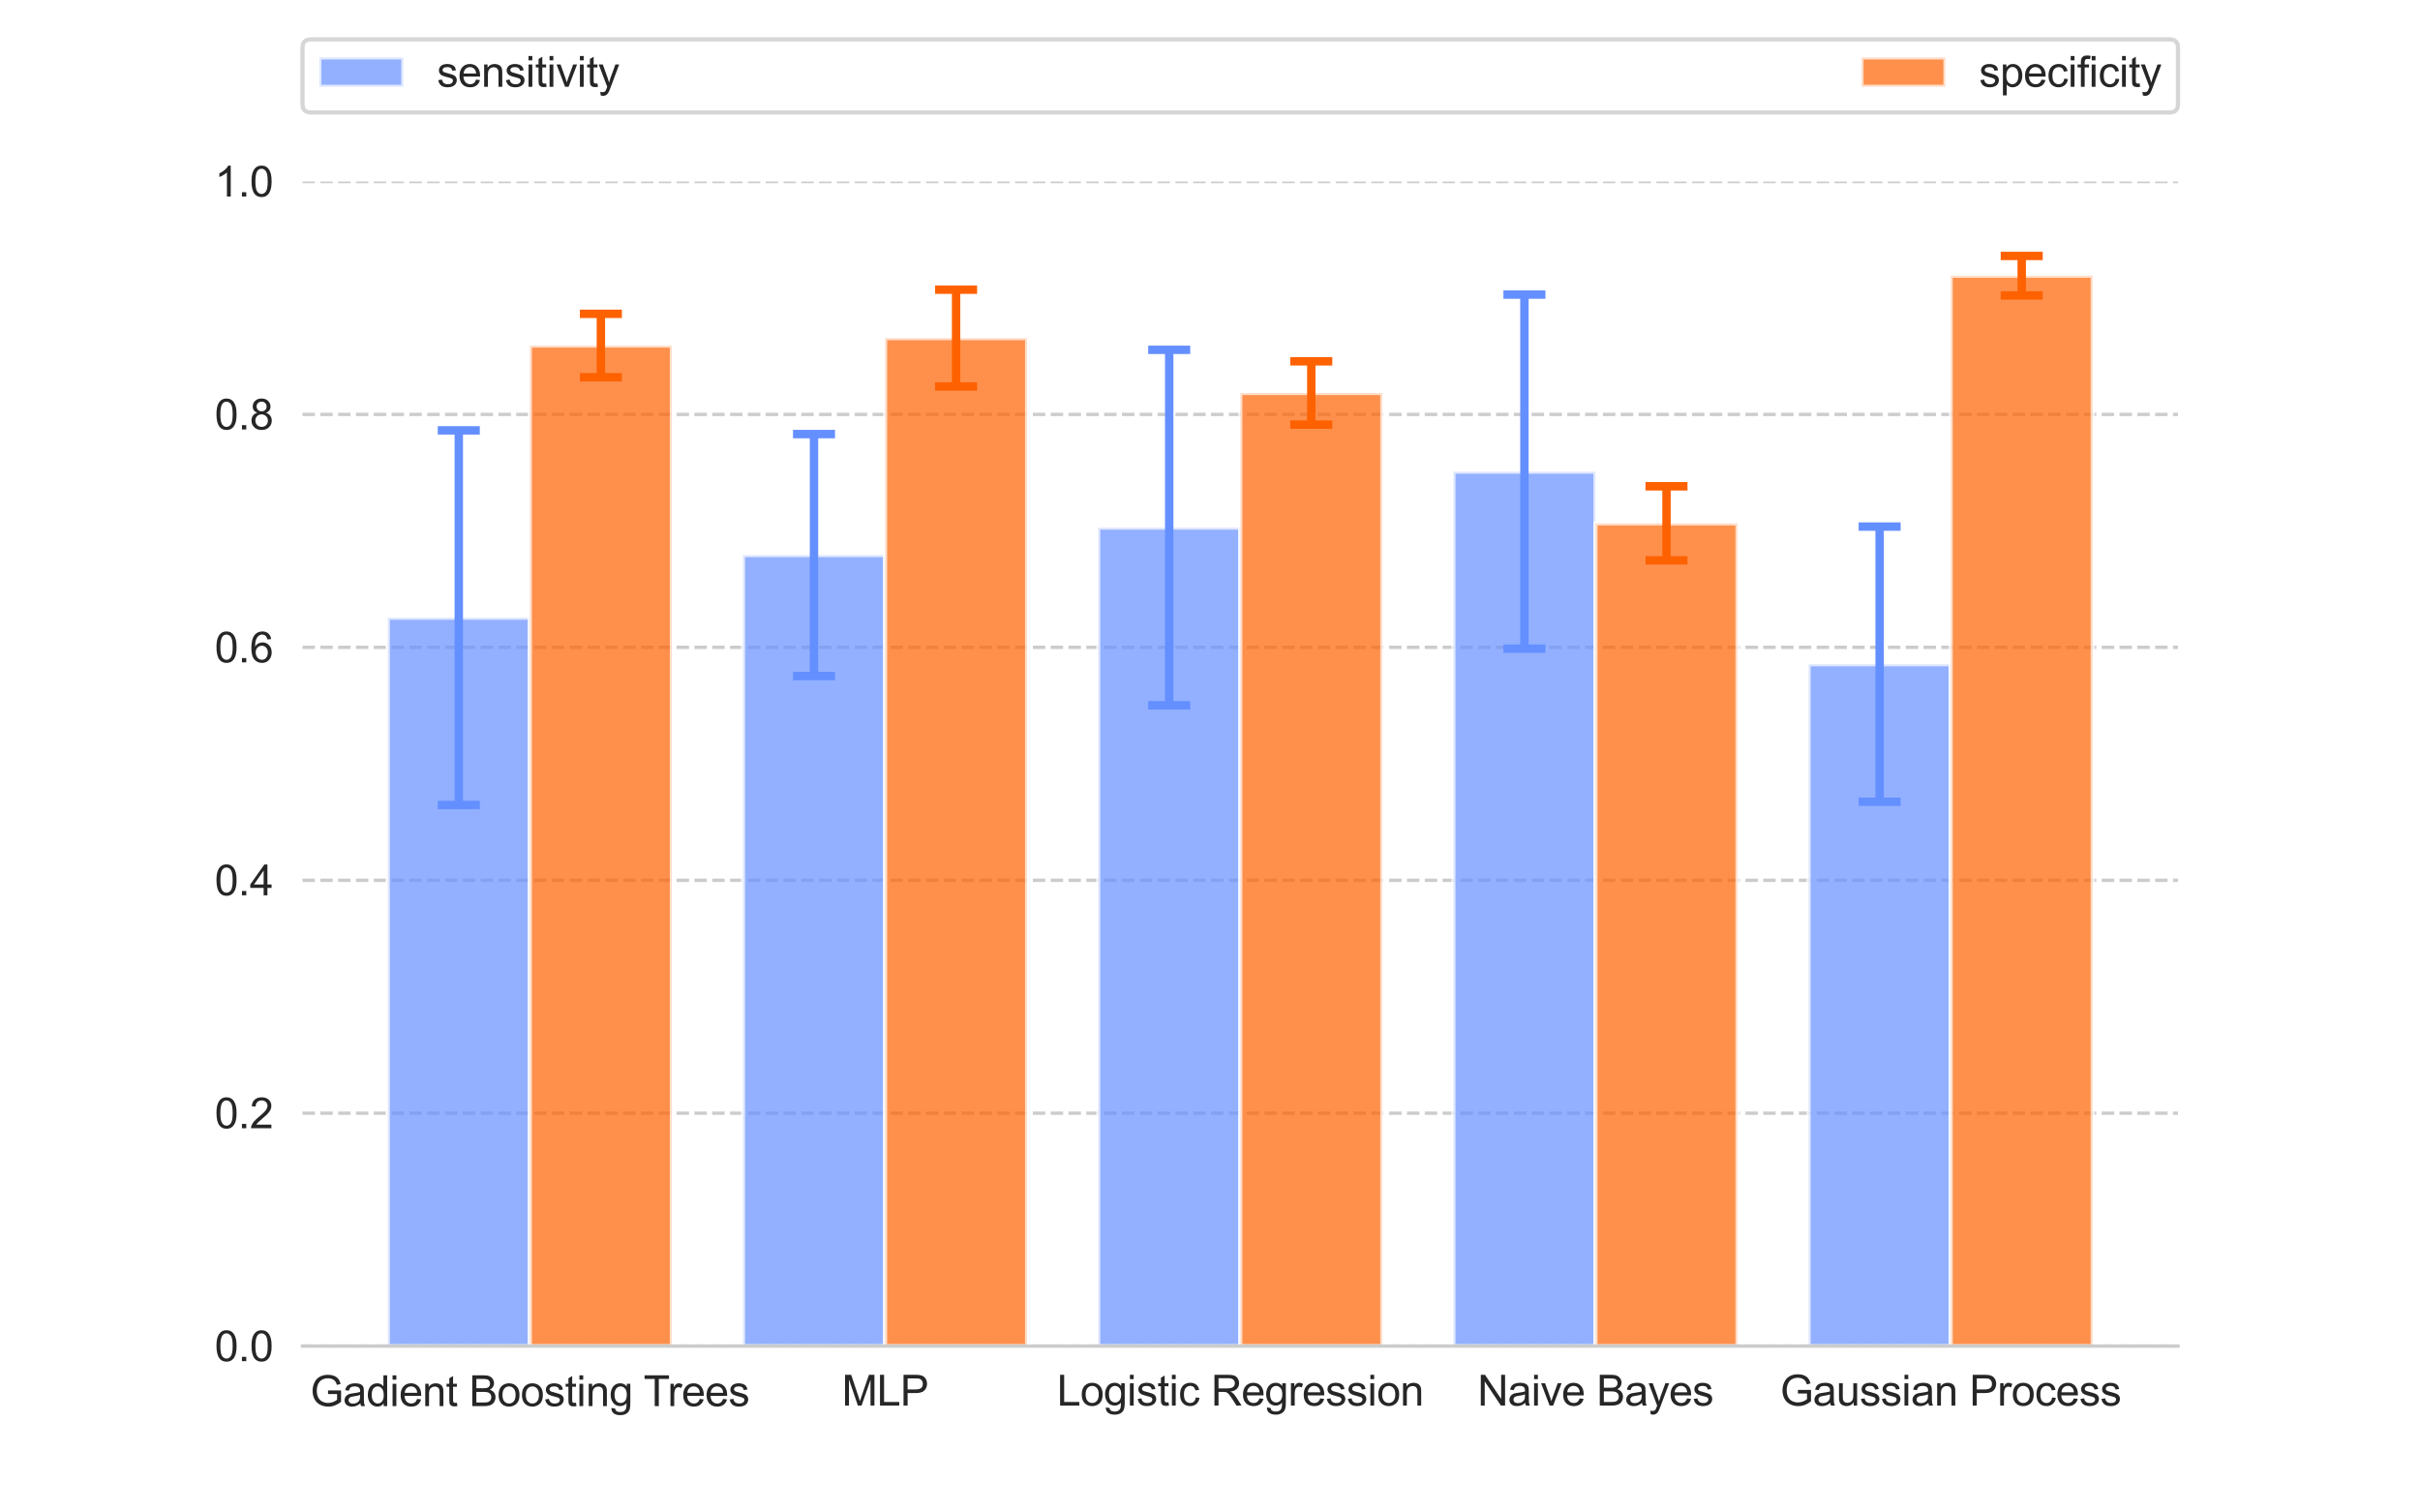 <?xml version="1.0" encoding="utf-8" standalone="no"?>
<!DOCTYPE svg PUBLIC "-//W3C//DTD SVG 1.1//EN"
  "http://www.w3.org/Graphics/SVG/1.1/DTD/svg11.dtd">
<svg xmlns:xlink="http://www.w3.org/1999/xlink" width="576pt" height="360pt" viewBox="0 0 576 360" xmlns="http://www.w3.org/2000/svg" version="1.1">
 <defs>
  <style type="text/css">*{stroke-linejoin: round; stroke-linecap: butt}</style>
 </defs>
 <g id="figure_1">
  <g id="patch_1">
   <path d="M 0 360 
L 576 360 
L 576 0 
L 0 0 
z
" style="fill: #ffffff"/>
  </g>
  <g id="axes_1">
   <g id="patch_2">
    <path d="M 72 320.4 
L 518.4 320.4 
L 518.4 43.2 
L 72 43.2 
z
" style="fill: #ffffff"/>
   </g>
   <g id="matplotlib.axis_1">
    <g id="xtick_1">
     <g id="text_1">
      <!-- Gadient Boosting Trees -->
      <g style="fill: #262626" transform="translate(73.858 334.68) scale(0.1 -0.1)">
       <defs>
        <path id="ArialMT-47" d="M 2638 1797 
L 2638 2334 
L 4578 2338 
L 4578 638 
Q 4131 281 3656 101 
Q 3181 -78 2681 -78 
Q 2006 -78 1454 211 
Q 903 500 622 1047 
Q 341 1594 341 2269 
Q 341 2938 620 3517 
Q 900 4097 1425 4378 
Q 1950 4659 2634 4659 
Q 3131 4659 3532 4498 
Q 3934 4338 4162 4050 
Q 4391 3763 4509 3300 
L 3963 3150 
Q 3859 3500 3706 3700 
Q 3553 3900 3268 4020 
Q 2984 4141 2638 4141 
Q 2222 4141 1919 4014 
Q 1616 3888 1430 3681 
Q 1244 3475 1141 3228 
Q 966 2803 966 2306 
Q 966 1694 1177 1281 
Q 1388 869 1791 669 
Q 2194 469 2647 469 
Q 3041 469 3416 620 
Q 3791 772 3984 944 
L 3984 1797 
L 2638 1797 
z
" transform="scale(0.016)"/>
        <path id="ArialMT-61" d="M 2588 409 
Q 2275 144 1986 34 
Q 1697 -75 1366 -75 
Q 819 -75 525 192 
Q 231 459 231 875 
Q 231 1119 342 1320 
Q 453 1522 633 1644 
Q 813 1766 1038 1828 
Q 1203 1872 1538 1913 
Q 2219 1994 2541 2106 
Q 2544 2222 2544 2253 
Q 2544 2597 2384 2738 
Q 2169 2928 1744 2928 
Q 1347 2928 1158 2789 
Q 969 2650 878 2297 
L 328 2372 
Q 403 2725 575 2942 
Q 747 3159 1072 3276 
Q 1397 3394 1825 3394 
Q 2250 3394 2515 3294 
Q 2781 3194 2906 3042 
Q 3031 2891 3081 2659 
Q 3109 2516 3109 2141 
L 3109 1391 
Q 3109 606 3145 398 
Q 3181 191 3288 0 
L 2700 0 
Q 2613 175 2588 409 
z
M 2541 1666 
Q 2234 1541 1622 1453 
Q 1275 1403 1131 1340 
Q 988 1278 909 1158 
Q 831 1038 831 891 
Q 831 666 1001 516 
Q 1172 366 1500 366 
Q 1825 366 2078 508 
Q 2331 650 2450 897 
Q 2541 1088 2541 1459 
L 2541 1666 
z
" transform="scale(0.016)"/>
        <path id="ArialMT-64" d="M 2575 0 
L 2575 419 
Q 2259 -75 1647 -75 
Q 1250 -75 917 144 
Q 584 363 401 755 
Q 219 1147 219 1656 
Q 219 2153 384 2558 
Q 550 2963 881 3178 
Q 1213 3394 1622 3394 
Q 1922 3394 2156 3267 
Q 2391 3141 2538 2938 
L 2538 4581 
L 3097 4581 
L 3097 0 
L 2575 0 
z
M 797 1656 
Q 797 1019 1065 703 
Q 1334 388 1700 388 
Q 2069 388 2326 689 
Q 2584 991 2584 1609 
Q 2584 2291 2321 2609 
Q 2059 2928 1675 2928 
Q 1300 2928 1048 2622 
Q 797 2316 797 1656 
z
" transform="scale(0.016)"/>
        <path id="ArialMT-69" d="M 425 3934 
L 425 4581 
L 988 4581 
L 988 3934 
L 425 3934 
z
M 425 0 
L 425 3319 
L 988 3319 
L 988 0 
L 425 0 
z
" transform="scale(0.016)"/>
        <path id="ArialMT-65" d="M 2694 1069 
L 3275 997 
Q 3138 488 2766 206 
Q 2394 -75 1816 -75 
Q 1088 -75 661 373 
Q 234 822 234 1631 
Q 234 2469 665 2931 
Q 1097 3394 1784 3394 
Q 2450 3394 2872 2941 
Q 3294 2488 3294 1666 
Q 3294 1616 3291 1516 
L 816 1516 
Q 847 969 1125 678 
Q 1403 388 1819 388 
Q 2128 388 2347 550 
Q 2566 713 2694 1069 
z
M 847 1978 
L 2700 1978 
Q 2663 2397 2488 2606 
Q 2219 2931 1791 2931 
Q 1403 2931 1139 2672 
Q 875 2413 847 1978 
z
" transform="scale(0.016)"/>
        <path id="ArialMT-6e" d="M 422 0 
L 422 3319 
L 928 3319 
L 928 2847 
Q 1294 3394 1984 3394 
Q 2284 3394 2536 3286 
Q 2788 3178 2913 3003 
Q 3038 2828 3088 2588 
Q 3119 2431 3119 2041 
L 3119 0 
L 2556 0 
L 2556 2019 
Q 2556 2363 2490 2533 
Q 2425 2703 2258 2804 
Q 2091 2906 1866 2906 
Q 1506 2906 1245 2678 
Q 984 2450 984 1813 
L 984 0 
L 422 0 
z
" transform="scale(0.016)"/>
        <path id="ArialMT-74" d="M 1650 503 
L 1731 6 
Q 1494 -44 1306 -44 
Q 1000 -44 831 53 
Q 663 150 594 308 
Q 525 466 525 972 
L 525 2881 
L 113 2881 
L 113 3319 
L 525 3319 
L 525 4141 
L 1084 4478 
L 1084 3319 
L 1650 3319 
L 1650 2881 
L 1084 2881 
L 1084 941 
Q 1084 700 1114 631 
Q 1144 563 1211 522 
Q 1278 481 1403 481 
Q 1497 481 1650 503 
z
" transform="scale(0.016)"/>
        <path id="ArialMT-20" transform="scale(0.016)"/>
        <path id="ArialMT-42" d="M 469 0 
L 469 4581 
L 2188 4581 
Q 2713 4581 3030 4442 
Q 3347 4303 3526 4014 
Q 3706 3725 3706 3409 
Q 3706 3116 3547 2856 
Q 3388 2597 3066 2438 
Q 3481 2316 3704 2022 
Q 3928 1728 3928 1328 
Q 3928 1006 3792 729 
Q 3656 453 3456 303 
Q 3256 153 2954 76 
Q 2653 0 2216 0 
L 469 0 
z
M 1075 2656 
L 2066 2656 
Q 2469 2656 2644 2709 
Q 2875 2778 2992 2937 
Q 3109 3097 3109 3338 
Q 3109 3566 3000 3739 
Q 2891 3913 2687 3977 
Q 2484 4041 1991 4041 
L 1075 4041 
L 1075 2656 
z
M 1075 541 
L 2216 541 
Q 2509 541 2628 563 
Q 2838 600 2978 687 
Q 3119 775 3209 942 
Q 3300 1109 3300 1328 
Q 3300 1584 3169 1773 
Q 3038 1963 2805 2039 
Q 2572 2116 2134 2116 
L 1075 2116 
L 1075 541 
z
" transform="scale(0.016)"/>
        <path id="ArialMT-6f" d="M 213 1659 
Q 213 2581 725 3025 
Q 1153 3394 1769 3394 
Q 2453 3394 2887 2945 
Q 3322 2497 3322 1706 
Q 3322 1066 3130 698 
Q 2938 331 2570 128 
Q 2203 -75 1769 -75 
Q 1072 -75 642 372 
Q 213 819 213 1659 
z
M 791 1659 
Q 791 1022 1069 705 
Q 1347 388 1769 388 
Q 2188 388 2466 706 
Q 2744 1025 2744 1678 
Q 2744 2294 2464 2611 
Q 2184 2928 1769 2928 
Q 1347 2928 1069 2612 
Q 791 2297 791 1659 
z
" transform="scale(0.016)"/>
        <path id="ArialMT-73" d="M 197 991 
L 753 1078 
Q 800 744 1014 566 
Q 1228 388 1613 388 
Q 2000 388 2187 545 
Q 2375 703 2375 916 
Q 2375 1106 2209 1216 
Q 2094 1291 1634 1406 
Q 1016 1563 777 1677 
Q 538 1791 414 1992 
Q 291 2194 291 2438 
Q 291 2659 392 2848 
Q 494 3038 669 3163 
Q 800 3259 1026 3326 
Q 1253 3394 1513 3394 
Q 1903 3394 2198 3281 
Q 2494 3169 2634 2976 
Q 2775 2784 2828 2463 
L 2278 2388 
Q 2241 2644 2061 2787 
Q 1881 2931 1553 2931 
Q 1166 2931 1000 2803 
Q 834 2675 834 2503 
Q 834 2394 903 2306 
Q 972 2216 1119 2156 
Q 1203 2125 1616 2013 
Q 2213 1853 2448 1751 
Q 2684 1650 2818 1456 
Q 2953 1263 2953 975 
Q 2953 694 2789 445 
Q 2625 197 2315 61 
Q 2006 -75 1616 -75 
Q 969 -75 630 194 
Q 291 463 197 991 
z
" transform="scale(0.016)"/>
        <path id="ArialMT-67" d="M 319 -275 
L 866 -356 
Q 900 -609 1056 -725 
Q 1266 -881 1628 -881 
Q 2019 -881 2231 -725 
Q 2444 -569 2519 -288 
Q 2563 -116 2559 434 
Q 2191 0 1641 0 
Q 956 0 581 494 
Q 206 988 206 1678 
Q 206 2153 378 2554 
Q 550 2956 876 3175 
Q 1203 3394 1644 3394 
Q 2231 3394 2613 2919 
L 2613 3319 
L 3131 3319 
L 3131 450 
Q 3131 -325 2973 -648 
Q 2816 -972 2473 -1159 
Q 2131 -1347 1631 -1347 
Q 1038 -1347 672 -1080 
Q 306 -813 319 -275 
z
M 784 1719 
Q 784 1066 1043 766 
Q 1303 466 1694 466 
Q 2081 466 2343 764 
Q 2606 1063 2606 1700 
Q 2606 2309 2336 2618 
Q 2066 2928 1684 2928 
Q 1309 2928 1046 2623 
Q 784 2319 784 1719 
z
" transform="scale(0.016)"/>
        <path id="ArialMT-54" d="M 1659 0 
L 1659 4041 
L 150 4041 
L 150 4581 
L 3781 4581 
L 3781 4041 
L 2266 4041 
L 2266 0 
L 1659 0 
z
" transform="scale(0.016)"/>
        <path id="ArialMT-72" d="M 416 0 
L 416 3319 
L 922 3319 
L 922 2816 
Q 1116 3169 1280 3281 
Q 1444 3394 1641 3394 
Q 1925 3394 2219 3213 
L 2025 2691 
Q 1819 2813 1613 2813 
Q 1428 2813 1281 2702 
Q 1134 2591 1072 2394 
Q 978 2094 978 1738 
L 978 0 
L 416 0 
z
" transform="scale(0.016)"/>
       </defs>
       <use xlink:href="#ArialMT-47"/>
       <use xlink:href="#ArialMT-61" x="77.783"/>
       <use xlink:href="#ArialMT-64" x="133.398"/>
       <use xlink:href="#ArialMT-69" x="189.014"/>
       <use xlink:href="#ArialMT-65" x="211.23"/>
       <use xlink:href="#ArialMT-6e" x="266.846"/>
       <use xlink:href="#ArialMT-74" x="322.461"/>
       <use xlink:href="#ArialMT-20" x="350.244"/>
       <use xlink:href="#ArialMT-42" x="378.027"/>
       <use xlink:href="#ArialMT-6f" x="444.727"/>
       <use xlink:href="#ArialMT-6f" x="500.342"/>
       <use xlink:href="#ArialMT-73" x="555.957"/>
       <use xlink:href="#ArialMT-74" x="605.957"/>
       <use xlink:href="#ArialMT-69" x="633.74"/>
       <use xlink:href="#ArialMT-6e" x="655.957"/>
       <use xlink:href="#ArialMT-67" x="711.572"/>
       <use xlink:href="#ArialMT-20" x="767.188"/>
       <use xlink:href="#ArialMT-54" x="793.221"/>
       <use xlink:href="#ArialMT-72" x="850.555"/>
       <use xlink:href="#ArialMT-65" x="883.855"/>
       <use xlink:href="#ArialMT-65" x="939.471"/>
       <use xlink:href="#ArialMT-73" x="995.086"/>
      </g>
     </g>
    </g>
    <g id="xtick_2">
     <g id="text_2">
      <!-- MLP -->
      <g style="fill: #262626" transform="translate(200.374 334.558) scale(0.1 -0.1)">
       <defs>
        <path id="ArialMT-4d" d="M 475 0 
L 475 4581 
L 1388 4581 
L 2472 1338 
Q 2622 884 2691 659 
Q 2769 909 2934 1394 
L 4031 4581 
L 4847 4581 
L 4847 0 
L 4263 0 
L 4263 3834 
L 2931 0 
L 2384 0 
L 1059 3900 
L 1059 0 
L 475 0 
z
" transform="scale(0.016)"/>
        <path id="ArialMT-4c" d="M 469 0 
L 469 4581 
L 1075 4581 
L 1075 541 
L 3331 541 
L 3331 0 
L 469 0 
z
" transform="scale(0.016)"/>
        <path id="ArialMT-50" d="M 494 0 
L 494 4581 
L 2222 4581 
Q 2678 4581 2919 4538 
Q 3256 4481 3484 4323 
Q 3713 4166 3852 3881 
Q 3991 3597 3991 3256 
Q 3991 2672 3619 2267 
Q 3247 1863 2275 1863 
L 1100 1863 
L 1100 0 
L 494 0 
z
M 1100 2403 
L 2284 2403 
Q 2872 2403 3119 2622 
Q 3366 2841 3366 3238 
Q 3366 3525 3220 3729 
Q 3075 3934 2838 4000 
Q 2684 4041 2272 4041 
L 1100 4041 
L 1100 2403 
z
" transform="scale(0.016)"/>
       </defs>
       <use xlink:href="#ArialMT-4d"/>
       <use xlink:href="#ArialMT-4c" x="83.301"/>
       <use xlink:href="#ArialMT-50" x="138.916"/>
      </g>
     </g>
    </g>
    <g id="xtick_3">
     <g id="text_3">
      <!-- Logistic Regression -->
      <g style="fill: #262626" transform="translate(251.57 334.558) scale(0.1 -0.1)">
       <defs>
        <path id="ArialMT-63" d="M 2588 1216 
L 3141 1144 
Q 3050 572 2676 248 
Q 2303 -75 1759 -75 
Q 1078 -75 664 370 
Q 250 816 250 1647 
Q 250 2184 428 2587 
Q 606 2991 970 3192 
Q 1334 3394 1763 3394 
Q 2303 3394 2647 3120 
Q 2991 2847 3088 2344 
L 2541 2259 
Q 2463 2594 2264 2762 
Q 2066 2931 1784 2931 
Q 1359 2931 1093 2626 
Q 828 2322 828 1663 
Q 828 994 1084 691 
Q 1341 388 1753 388 
Q 2084 388 2306 591 
Q 2528 794 2588 1216 
z
" transform="scale(0.016)"/>
        <path id="ArialMT-52" d="M 503 0 
L 503 4581 
L 2534 4581 
Q 3147 4581 3465 4457 
Q 3784 4334 3975 4021 
Q 4166 3709 4166 3331 
Q 4166 2844 3850 2509 
Q 3534 2175 2875 2084 
Q 3116 1969 3241 1856 
Q 3506 1613 3744 1247 
L 4541 0 
L 3778 0 
L 3172 953 
Q 2906 1366 2734 1584 
Q 2563 1803 2427 1890 
Q 2291 1978 2150 2013 
Q 2047 2034 1813 2034 
L 1109 2034 
L 1109 0 
L 503 0 
z
M 1109 2559 
L 2413 2559 
Q 2828 2559 3062 2645 
Q 3297 2731 3419 2920 
Q 3541 3109 3541 3331 
Q 3541 3656 3305 3865 
Q 3069 4075 2559 4075 
L 1109 4075 
L 1109 2559 
z
" transform="scale(0.016)"/>
       </defs>
       <use xlink:href="#ArialMT-4c"/>
       <use xlink:href="#ArialMT-6f" x="55.615"/>
       <use xlink:href="#ArialMT-67" x="111.23"/>
       <use xlink:href="#ArialMT-69" x="166.846"/>
       <use xlink:href="#ArialMT-73" x="189.062"/>
       <use xlink:href="#ArialMT-74" x="239.062"/>
       <use xlink:href="#ArialMT-69" x="266.846"/>
       <use xlink:href="#ArialMT-63" x="289.062"/>
       <use xlink:href="#ArialMT-20" x="339.062"/>
       <use xlink:href="#ArialMT-52" x="366.846"/>
       <use xlink:href="#ArialMT-65" x="439.062"/>
       <use xlink:href="#ArialMT-67" x="494.678"/>
       <use xlink:href="#ArialMT-72" x="550.293"/>
       <use xlink:href="#ArialMT-65" x="583.594"/>
       <use xlink:href="#ArialMT-73" x="639.209"/>
       <use xlink:href="#ArialMT-73" x="689.209"/>
       <use xlink:href="#ArialMT-69" x="739.209"/>
       <use xlink:href="#ArialMT-6f" x="761.426"/>
       <use xlink:href="#ArialMT-6e" x="817.041"/>
      </g>
     </g>
    </g>
    <g id="xtick_4">
     <g id="text_4">
      <!-- Naive Bayes -->
      <g style="fill: #262626" transform="translate(351.677 334.558) scale(0.1 -0.1)">
       <defs>
        <path id="ArialMT-4e" d="M 488 0 
L 488 4581 
L 1109 4581 
L 3516 984 
L 3516 4581 
L 4097 4581 
L 4097 0 
L 3475 0 
L 1069 3600 
L 1069 0 
L 488 0 
z
" transform="scale(0.016)"/>
        <path id="ArialMT-76" d="M 1344 0 
L 81 3319 
L 675 3319 
L 1388 1331 
Q 1503 1009 1600 663 
Q 1675 925 1809 1294 
L 2547 3319 
L 3125 3319 
L 1869 0 
L 1344 0 
z
" transform="scale(0.016)"/>
        <path id="ArialMT-79" d="M 397 -1278 
L 334 -750 
Q 519 -800 656 -800 
Q 844 -800 956 -737 
Q 1069 -675 1141 -563 
Q 1194 -478 1313 -144 
Q 1328 -97 1363 -6 
L 103 3319 
L 709 3319 
L 1400 1397 
Q 1534 1031 1641 628 
Q 1738 1016 1872 1384 
L 2581 3319 
L 3144 3319 
L 1881 -56 
Q 1678 -603 1566 -809 
Q 1416 -1088 1222 -1217 
Q 1028 -1347 759 -1347 
Q 597 -1347 397 -1278 
z
" transform="scale(0.016)"/>
       </defs>
       <use xlink:href="#ArialMT-4e"/>
       <use xlink:href="#ArialMT-61" x="72.217"/>
       <use xlink:href="#ArialMT-69" x="127.832"/>
       <use xlink:href="#ArialMT-76" x="150.049"/>
       <use xlink:href="#ArialMT-65" x="200.049"/>
       <use xlink:href="#ArialMT-20" x="255.664"/>
       <use xlink:href="#ArialMT-42" x="283.447"/>
       <use xlink:href="#ArialMT-61" x="350.146"/>
       <use xlink:href="#ArialMT-79" x="405.762"/>
       <use xlink:href="#ArialMT-65" x="455.762"/>
       <use xlink:href="#ArialMT-73" x="511.377"/>
      </g>
     </g>
    </g>
    <g id="xtick_5">
     <g id="text_5">
      <!-- Gaussian Process -->
      <g style="fill: #262626" transform="translate(423.719 334.558) scale(0.1 -0.1)">
       <defs>
        <path id="ArialMT-75" d="M 2597 0 
L 2597 488 
Q 2209 -75 1544 -75 
Q 1250 -75 995 37 
Q 741 150 617 320 
Q 494 491 444 738 
Q 409 903 409 1263 
L 409 3319 
L 972 3319 
L 972 1478 
Q 972 1038 1006 884 
Q 1059 663 1231 536 
Q 1403 409 1656 409 
Q 1909 409 2131 539 
Q 2353 669 2445 892 
Q 2538 1116 2538 1541 
L 2538 3319 
L 3100 3319 
L 3100 0 
L 2597 0 
z
" transform="scale(0.016)"/>
       </defs>
       <use xlink:href="#ArialMT-47"/>
       <use xlink:href="#ArialMT-61" x="77.783"/>
       <use xlink:href="#ArialMT-75" x="133.398"/>
       <use xlink:href="#ArialMT-73" x="189.014"/>
       <use xlink:href="#ArialMT-73" x="239.014"/>
       <use xlink:href="#ArialMT-69" x="289.014"/>
       <use xlink:href="#ArialMT-61" x="311.23"/>
       <use xlink:href="#ArialMT-6e" x="366.846"/>
       <use xlink:href="#ArialMT-20" x="422.461"/>
       <use xlink:href="#ArialMT-50" x="450.244"/>
       <use xlink:href="#ArialMT-72" x="516.943"/>
       <use xlink:href="#ArialMT-6f" x="550.244"/>
       <use xlink:href="#ArialMT-63" x="605.859"/>
       <use xlink:href="#ArialMT-65" x="655.859"/>
       <use xlink:href="#ArialMT-73" x="711.475"/>
       <use xlink:href="#ArialMT-73" x="761.475"/>
      </g>
     </g>
    </g>
   </g>
   <g id="matplotlib.axis_2">
    <g id="ytick_1">
     <g id="line2d_1">
      <path d="M 72 320.4 
L 518.4 320.4 
" clip-path="url(#pbddbff8ffb)" style="fill: none; stroke-dasharray: 2.96,1.28; stroke-dashoffset: 0; stroke: #cccccc; stroke-width: 0.8"/>
     </g>
     <g id="text_6">
      <!-- 0.0 -->
      <g style="fill: #262626" transform="translate(51.1 323.979) scale(0.1 -0.1)">
       <defs>
        <path id="ArialMT-30" d="M 266 2259 
Q 266 3072 433 3567 
Q 600 4063 929 4331 
Q 1259 4600 1759 4600 
Q 2128 4600 2406 4451 
Q 2684 4303 2865 4023 
Q 3047 3744 3150 3342 
Q 3253 2941 3253 2259 
Q 3253 1453 3087 958 
Q 2922 463 2592 192 
Q 2263 -78 1759 -78 
Q 1097 -78 719 397 
Q 266 969 266 2259 
z
M 844 2259 
Q 844 1131 1108 757 
Q 1372 384 1759 384 
Q 2147 384 2411 759 
Q 2675 1134 2675 2259 
Q 2675 3391 2411 3762 
Q 2147 4134 1753 4134 
Q 1366 4134 1134 3806 
Q 844 3388 844 2259 
z
" transform="scale(0.016)"/>
        <path id="ArialMT-2e" d="M 581 0 
L 581 641 
L 1222 641 
L 1222 0 
L 581 0 
z
" transform="scale(0.016)"/>
       </defs>
       <use xlink:href="#ArialMT-30"/>
       <use xlink:href="#ArialMT-2e" x="55.615"/>
       <use xlink:href="#ArialMT-30" x="83.398"/>
      </g>
     </g>
    </g>
    <g id="ytick_2">
     <g id="line2d_2">
      <path d="M 72 264.96 
L 518.4 264.96 
" clip-path="url(#pbddbff8ffb)" style="fill: none; stroke-dasharray: 2.96,1.28; stroke-dashoffset: 0; stroke: #cccccc; stroke-width: 0.8"/>
     </g>
     <g id="text_7">
      <!-- 0.2 -->
      <g style="fill: #262626" transform="translate(51.1 268.539) scale(0.1 -0.1)">
       <defs>
        <path id="ArialMT-32" d="M 3222 541 
L 3222 0 
L 194 0 
Q 188 203 259 391 
Q 375 700 629 1000 
Q 884 1300 1366 1694 
Q 2113 2306 2375 2664 
Q 2638 3022 2638 3341 
Q 2638 3675 2398 3904 
Q 2159 4134 1775 4134 
Q 1369 4134 1125 3890 
Q 881 3647 878 3216 
L 300 3275 
Q 359 3922 746 4261 
Q 1134 4600 1788 4600 
Q 2447 4600 2831 4234 
Q 3216 3869 3216 3328 
Q 3216 3053 3103 2787 
Q 2991 2522 2730 2228 
Q 2469 1934 1863 1422 
Q 1356 997 1212 845 
Q 1069 694 975 541 
L 3222 541 
z
" transform="scale(0.016)"/>
       </defs>
       <use xlink:href="#ArialMT-30"/>
       <use xlink:href="#ArialMT-2e" x="55.615"/>
       <use xlink:href="#ArialMT-32" x="83.398"/>
      </g>
     </g>
    </g>
    <g id="ytick_3">
     <g id="line2d_3">
      <path d="M 72 209.52 
L 518.4 209.52 
" clip-path="url(#pbddbff8ffb)" style="fill: none; stroke-dasharray: 2.96,1.28; stroke-dashoffset: 0; stroke: #cccccc; stroke-width: 0.8"/>
     </g>
     <g id="text_8">
      <!-- 0.4 -->
      <g style="fill: #262626" transform="translate(51.1 213.099) scale(0.1 -0.1)">
       <defs>
        <path id="ArialMT-34" d="M 2069 0 
L 2069 1097 
L 81 1097 
L 81 1613 
L 2172 4581 
L 2631 4581 
L 2631 1613 
L 3250 1613 
L 3250 1097 
L 2631 1097 
L 2631 0 
L 2069 0 
z
M 2069 1613 
L 2069 3678 
L 634 1613 
L 2069 1613 
z
" transform="scale(0.016)"/>
       </defs>
       <use xlink:href="#ArialMT-30"/>
       <use xlink:href="#ArialMT-2e" x="55.615"/>
       <use xlink:href="#ArialMT-34" x="83.398"/>
      </g>
     </g>
    </g>
    <g id="ytick_4">
     <g id="line2d_4">
      <path d="M 72 154.08 
L 518.4 154.08 
" clip-path="url(#pbddbff8ffb)" style="fill: none; stroke-dasharray: 2.96,1.28; stroke-dashoffset: 0; stroke: #cccccc; stroke-width: 0.8"/>
     </g>
     <g id="text_9">
      <!-- 0.6 -->
      <g style="fill: #262626" transform="translate(51.1 157.659) scale(0.1 -0.1)">
       <defs>
        <path id="ArialMT-36" d="M 3184 3459 
L 2625 3416 
Q 2550 3747 2413 3897 
Q 2184 4138 1850 4138 
Q 1581 4138 1378 3988 
Q 1113 3794 959 3422 
Q 806 3050 800 2363 
Q 1003 2672 1297 2822 
Q 1591 2972 1913 2972 
Q 2475 2972 2870 2558 
Q 3266 2144 3266 1488 
Q 3266 1056 3080 686 
Q 2894 316 2569 119 
Q 2244 -78 1831 -78 
Q 1128 -78 684 439 
Q 241 956 241 2144 
Q 241 3472 731 4075 
Q 1159 4600 1884 4600 
Q 2425 4600 2770 4297 
Q 3116 3994 3184 3459 
z
M 888 1484 
Q 888 1194 1011 928 
Q 1134 663 1356 523 
Q 1578 384 1822 384 
Q 2178 384 2434 671 
Q 2691 959 2691 1453 
Q 2691 1928 2437 2201 
Q 2184 2475 1800 2475 
Q 1419 2475 1153 2201 
Q 888 1928 888 1484 
z
" transform="scale(0.016)"/>
       </defs>
       <use xlink:href="#ArialMT-30"/>
       <use xlink:href="#ArialMT-2e" x="55.615"/>
       <use xlink:href="#ArialMT-36" x="83.398"/>
      </g>
     </g>
    </g>
    <g id="ytick_5">
     <g id="line2d_5">
      <path d="M 72 98.64 
L 518.4 98.64 
" clip-path="url(#pbddbff8ffb)" style="fill: none; stroke-dasharray: 2.96,1.28; stroke-dashoffset: 0; stroke: #cccccc; stroke-width: 0.8"/>
     </g>
     <g id="text_10">
      <!-- 0.8 -->
      <g style="fill: #262626" transform="translate(51.1 102.219) scale(0.1 -0.1)">
       <defs>
        <path id="ArialMT-38" d="M 1131 2484 
Q 781 2613 612 2850 
Q 444 3088 444 3419 
Q 444 3919 803 4259 
Q 1163 4600 1759 4600 
Q 2359 4600 2725 4251 
Q 3091 3903 3091 3403 
Q 3091 3084 2923 2848 
Q 2756 2613 2416 2484 
Q 2838 2347 3058 2040 
Q 3278 1734 3278 1309 
Q 3278 722 2862 322 
Q 2447 -78 1769 -78 
Q 1091 -78 675 323 
Q 259 725 259 1325 
Q 259 1772 486 2073 
Q 713 2375 1131 2484 
z
M 1019 3438 
Q 1019 3113 1228 2906 
Q 1438 2700 1772 2700 
Q 2097 2700 2305 2904 
Q 2513 3109 2513 3406 
Q 2513 3716 2298 3927 
Q 2084 4138 1766 4138 
Q 1444 4138 1231 3931 
Q 1019 3725 1019 3438 
z
M 838 1322 
Q 838 1081 952 856 
Q 1066 631 1291 507 
Q 1516 384 1775 384 
Q 2178 384 2440 643 
Q 2703 903 2703 1303 
Q 2703 1709 2433 1975 
Q 2163 2241 1756 2241 
Q 1359 2241 1098 1978 
Q 838 1716 838 1322 
z
" transform="scale(0.016)"/>
       </defs>
       <use xlink:href="#ArialMT-30"/>
       <use xlink:href="#ArialMT-2e" x="55.615"/>
       <use xlink:href="#ArialMT-38" x="83.398"/>
      </g>
     </g>
    </g>
    <g id="ytick_6">
     <g id="line2d_6">
      <path d="M 72 43.2 
L 518.4 43.2 
" clip-path="url(#pbddbff8ffb)" style="fill: none; stroke-dasharray: 2.96,1.28; stroke-dashoffset: 0; stroke: #cccccc; stroke-width: 0.8"/>
     </g>
     <g id="text_11">
      <!-- 1.0 -->
      <g style="fill: #262626" transform="translate(51.1 46.779) scale(0.1 -0.1)">
       <defs>
        <path id="ArialMT-31" d="M 2384 0 
L 1822 0 
L 1822 3584 
Q 1619 3391 1289 3197 
Q 959 3003 697 2906 
L 697 3450 
Q 1169 3672 1522 3987 
Q 1875 4303 2022 4600 
L 2384 4600 
L 2384 0 
z
" transform="scale(0.016)"/>
       </defs>
       <use xlink:href="#ArialMT-31"/>
       <use xlink:href="#ArialMT-2e" x="55.615"/>
       <use xlink:href="#ArialMT-30" x="83.398"/>
      </g>
     </g>
    </g>
   </g>
   <g id="patch_3">
    <path d="M 92.291 320.4 
L 126.109 320.4 
L 126.109 147.017 
L 92.291 147.017 
z
" clip-path="url(#pbddbff8ffb)" style="fill: #648fff; opacity: 0.7; stroke: #ffffff; stroke-linejoin: miter"/>
   </g>
   <g id="patch_4">
    <path d="M 176.836 320.4 
L 210.655 320.4 
L 210.655 132.114 
L 176.836 132.114 
z
" clip-path="url(#pbddbff8ffb)" style="fill: #648fff; opacity: 0.7; stroke: #ffffff; stroke-linejoin: miter"/>
   </g>
   <g id="patch_5">
    <path d="M 261.382 320.4 
L 295.2 320.4 
L 295.2 125.571 
L 261.382 125.571 
z
" clip-path="url(#pbddbff8ffb)" style="fill: #648fff; opacity: 0.7; stroke: #ffffff; stroke-linejoin: miter"/>
   </g>
   <g id="patch_6">
    <path d="M 345.927 320.4 
L 379.745 320.4 
L 379.745 112.26 
L 345.927 112.26 
z
" clip-path="url(#pbddbff8ffb)" style="fill: #648fff; opacity: 0.7; stroke: #ffffff; stroke-linejoin: miter"/>
   </g>
   <g id="patch_7">
    <path d="M 430.473 320.4 
L 464.291 320.4 
L 464.291 158.086 
L 430.473 158.086 
z
" clip-path="url(#pbddbff8ffb)" style="fill: #648fff; opacity: 0.7; stroke: #ffffff; stroke-linejoin: miter"/>
   </g>
   <g id="patch_8">
    <path d="M 126.109 320.4 
L 159.927 320.4 
L 159.927 82.248 
L 126.109 82.248 
z
" clip-path="url(#pbddbff8ffb)" style="fill: #fe6100; opacity: 0.7; stroke: #ffffff; stroke-linejoin: miter"/>
   </g>
   <g id="patch_9">
    <path d="M 210.655 320.4 
L 244.473 320.4 
L 244.473 80.468 
L 210.655 80.468 
z
" clip-path="url(#pbddbff8ffb)" style="fill: #fe6100; opacity: 0.7; stroke: #ffffff; stroke-linejoin: miter"/>
   </g>
   <g id="patch_10">
    <path d="M 295.2 320.4 
L 329.018 320.4 
L 329.018 93.536 
L 295.2 93.536 
z
" clip-path="url(#pbddbff8ffb)" style="fill: #fe6100; opacity: 0.7; stroke: #ffffff; stroke-linejoin: miter"/>
   </g>
   <g id="patch_11">
    <path d="M 379.745 320.4 
L 413.564 320.4 
L 413.564 124.56 
L 379.745 124.56 
z
" clip-path="url(#pbddbff8ffb)" style="fill: #fe6100; opacity: 0.7; stroke: #ffffff; stroke-linejoin: miter"/>
   </g>
   <g id="patch_12">
    <path d="M 464.291 320.4 
L 498.109 320.4 
L 498.109 65.62 
L 464.291 65.62 
z
" clip-path="url(#pbddbff8ffb)" style="fill: #fe6100; opacity: 0.7; stroke: #ffffff; stroke-linejoin: miter"/>
   </g>
   <g id="LineCollection_1">
    <path d="M 109.2 191.597 
L 109.2 102.437 
" clip-path="url(#pbddbff8ffb)" style="fill: none; stroke: #648fff; stroke-width: 2"/>
    <path d="M 193.745 160.908 
L 193.745 103.319 
" clip-path="url(#pbddbff8ffb)" style="fill: none; stroke: #648fff; stroke-width: 2"/>
    <path d="M 278.291 167.878 
L 278.291 83.263 
" clip-path="url(#pbddbff8ffb)" style="fill: none; stroke: #648fff; stroke-width: 2"/>
    <path d="M 362.836 154.399 
L 362.836 70.121 
" clip-path="url(#pbddbff8ffb)" style="fill: none; stroke: #648fff; stroke-width: 2"/>
    <path d="M 447.382 190.833 
L 447.382 125.34 
" clip-path="url(#pbddbff8ffb)" style="fill: none; stroke: #648fff; stroke-width: 2"/>
   </g>
   <g id="line2d_7">
    <defs>
     <path id="m5a22118ed9" d="M 5 0 
L -5 -0 
" style="stroke: #648fff; stroke-width: 2"/>
    </defs>
    <g clip-path="url(#pbddbff8ffb)">
     <use xlink:href="#m5a22118ed9" x="109.2" y="191.597" style="fill: #648fff; stroke: #648fff; stroke-width: 2"/>
     <use xlink:href="#m5a22118ed9" x="193.745" y="160.908" style="fill: #648fff; stroke: #648fff; stroke-width: 2"/>
     <use xlink:href="#m5a22118ed9" x="278.291" y="167.878" style="fill: #648fff; stroke: #648fff; stroke-width: 2"/>
     <use xlink:href="#m5a22118ed9" x="362.836" y="154.399" style="fill: #648fff; stroke: #648fff; stroke-width: 2"/>
     <use xlink:href="#m5a22118ed9" x="447.382" y="190.833" style="fill: #648fff; stroke: #648fff; stroke-width: 2"/>
    </g>
   </g>
   <g id="line2d_8">
    <g clip-path="url(#pbddbff8ffb)">
     <use xlink:href="#m5a22118ed9" x="109.2" y="102.437" style="fill: #648fff; stroke: #648fff; stroke-width: 2"/>
     <use xlink:href="#m5a22118ed9" x="193.745" y="103.319" style="fill: #648fff; stroke: #648fff; stroke-width: 2"/>
     <use xlink:href="#m5a22118ed9" x="278.291" y="83.263" style="fill: #648fff; stroke: #648fff; stroke-width: 2"/>
     <use xlink:href="#m5a22118ed9" x="362.836" y="70.121" style="fill: #648fff; stroke: #648fff; stroke-width: 2"/>
     <use xlink:href="#m5a22118ed9" x="447.382" y="125.34" style="fill: #648fff; stroke: #648fff; stroke-width: 2"/>
    </g>
   </g>
   <g id="LineCollection_2">
    <path d="M 143.018 89.799 
L 143.018 74.696 
" clip-path="url(#pbddbff8ffb)" style="fill: none; stroke: #fe6100; stroke-width: 2"/>
    <path d="M 227.564 91.986 
L 227.564 68.949 
" clip-path="url(#pbddbff8ffb)" style="fill: none; stroke: #fe6100; stroke-width: 2"/>
    <path d="M 312.109 101.069 
L 312.109 86.004 
" clip-path="url(#pbddbff8ffb)" style="fill: none; stroke: #fe6100; stroke-width: 2"/>
    <path d="M 396.655 133.374 
L 396.655 115.746 
" clip-path="url(#pbddbff8ffb)" style="fill: none; stroke: #fe6100; stroke-width: 2"/>
    <path d="M 481.2 70.317 
L 481.2 60.924 
" clip-path="url(#pbddbff8ffb)" style="fill: none; stroke: #fe6100; stroke-width: 2"/>
   </g>
   <g id="line2d_9">
    <defs>
     <path id="m5185601f87" d="M 5 0 
L -5 -0 
" style="stroke: #fe6100; stroke-width: 2"/>
    </defs>
    <g clip-path="url(#pbddbff8ffb)">
     <use xlink:href="#m5185601f87" x="143.018" y="89.799" style="fill: #fe6100; stroke: #fe6100; stroke-width: 2"/>
     <use xlink:href="#m5185601f87" x="227.564" y="91.986" style="fill: #fe6100; stroke: #fe6100; stroke-width: 2"/>
     <use xlink:href="#m5185601f87" x="312.109" y="101.069" style="fill: #fe6100; stroke: #fe6100; stroke-width: 2"/>
     <use xlink:href="#m5185601f87" x="396.655" y="133.374" style="fill: #fe6100; stroke: #fe6100; stroke-width: 2"/>
     <use xlink:href="#m5185601f87" x="481.2" y="70.317" style="fill: #fe6100; stroke: #fe6100; stroke-width: 2"/>
    </g>
   </g>
   <g id="line2d_10">
    <g clip-path="url(#pbddbff8ffb)">
     <use xlink:href="#m5185601f87" x="143.018" y="74.696" style="fill: #fe6100; stroke: #fe6100; stroke-width: 2"/>
     <use xlink:href="#m5185601f87" x="227.564" y="68.949" style="fill: #fe6100; stroke: #fe6100; stroke-width: 2"/>
     <use xlink:href="#m5185601f87" x="312.109" y="86.004" style="fill: #fe6100; stroke: #fe6100; stroke-width: 2"/>
     <use xlink:href="#m5185601f87" x="396.655" y="115.746" style="fill: #fe6100; stroke: #fe6100; stroke-width: 2"/>
     <use xlink:href="#m5185601f87" x="481.2" y="60.924" style="fill: #fe6100; stroke: #fe6100; stroke-width: 2"/>
    </g>
   </g>
   <g id="patch_13">
    <path d="M 72 320.4 
L 518.4 320.4 
" style="fill: none; stroke: #cccccc; stroke-width: 0.8; stroke-linejoin: miter; stroke-linecap: square"/>
   </g>
   <g id="legend_1">
    <g id="patch_14">
     <path d="M 74 26.766 
L 516.4 26.766 
Q 518.4 26.766 518.4 24.766 
L 518.4 11.382 
Q 518.4 9.382 516.4 9.382 
L 74 9.382 
Q 72 9.382 72 11.382 
L 72 24.766 
Q 72 26.766 74 26.766 
z
" style="fill: #ffffff; opacity: 0.8; stroke: #cccccc; stroke-linejoin: miter"/>
    </g>
    <g id="patch_15">
     <path d="M 76 20.661 
L 96 20.661 
L 96 13.661 
L 76 13.661 
z
" style="fill: #648fff; opacity: 0.7; stroke: #ffffff; stroke-linejoin: miter"/>
    </g>
    <g id="text_12">
     <!-- sensitivity -->
     <g style="fill: #262626" transform="translate(104 20.661) scale(0.1 -0.1)">
      <use xlink:href="#ArialMT-73"/>
      <use xlink:href="#ArialMT-65" x="50"/>
      <use xlink:href="#ArialMT-6e" x="105.615"/>
      <use xlink:href="#ArialMT-73" x="161.23"/>
      <use xlink:href="#ArialMT-69" x="211.23"/>
      <use xlink:href="#ArialMT-74" x="233.447"/>
      <use xlink:href="#ArialMT-69" x="261.23"/>
      <use xlink:href="#ArialMT-76" x="283.447"/>
      <use xlink:href="#ArialMT-69" x="333.447"/>
      <use xlink:href="#ArialMT-74" x="355.664"/>
      <use xlink:href="#ArialMT-79" x="383.447"/>
     </g>
    </g>
    <g id="patch_16">
     <path d="M 443.056 20.661 
L 463.056 20.661 
L 463.056 13.661 
L 443.056 13.661 
z
" style="fill: #fe6100; opacity: 0.7; stroke: #ffffff; stroke-linejoin: miter"/>
    </g>
    <g id="text_13">
     <!-- specificity -->
     <g style="fill: #262626" transform="translate(471.056 20.661) scale(0.1 -0.1)">
      <defs>
       <path id="ArialMT-70" d="M 422 -1272 
L 422 3319 
L 934 3319 
L 934 2888 
Q 1116 3141 1344 3267 
Q 1572 3394 1897 3394 
Q 2322 3394 2647 3175 
Q 2972 2956 3137 2557 
Q 3303 2159 3303 1684 
Q 3303 1175 3120 767 
Q 2938 359 2589 142 
Q 2241 -75 1856 -75 
Q 1575 -75 1351 44 
Q 1128 163 984 344 
L 984 -1272 
L 422 -1272 
z
M 931 1641 
Q 931 1000 1190 694 
Q 1450 388 1819 388 
Q 2194 388 2461 705 
Q 2728 1022 2728 1688 
Q 2728 2322 2467 2637 
Q 2206 2953 1844 2953 
Q 1484 2953 1207 2617 
Q 931 2281 931 1641 
z
" transform="scale(0.016)"/>
       <path id="ArialMT-66" d="M 556 0 
L 556 2881 
L 59 2881 
L 59 3319 
L 556 3319 
L 556 3672 
Q 556 4006 616 4169 
Q 697 4388 901 4523 
Q 1106 4659 1475 4659 
Q 1713 4659 2000 4603 
L 1916 4113 
Q 1741 4144 1584 4144 
Q 1328 4144 1222 4034 
Q 1116 3925 1116 3625 
L 1116 3319 
L 1763 3319 
L 1763 2881 
L 1116 2881 
L 1116 0 
L 556 0 
z
" transform="scale(0.016)"/>
      </defs>
      <use xlink:href="#ArialMT-73"/>
      <use xlink:href="#ArialMT-70" x="50"/>
      <use xlink:href="#ArialMT-65" x="105.615"/>
      <use xlink:href="#ArialMT-63" x="161.23"/>
      <use xlink:href="#ArialMT-69" x="211.23"/>
      <use xlink:href="#ArialMT-66" x="233.447"/>
      <use xlink:href="#ArialMT-69" x="261.23"/>
      <use xlink:href="#ArialMT-63" x="283.447"/>
      <use xlink:href="#ArialMT-69" x="333.447"/>
      <use xlink:href="#ArialMT-74" x="355.664"/>
      <use xlink:href="#ArialMT-79" x="383.447"/>
     </g>
    </g>
   </g>
  </g>
 </g>
 <defs>
  <clipPath id="pbddbff8ffb">
   <rect x="72" y="43.2" width="446.4" height="277.2"/>
  </clipPath>
 </defs>
</svg>
